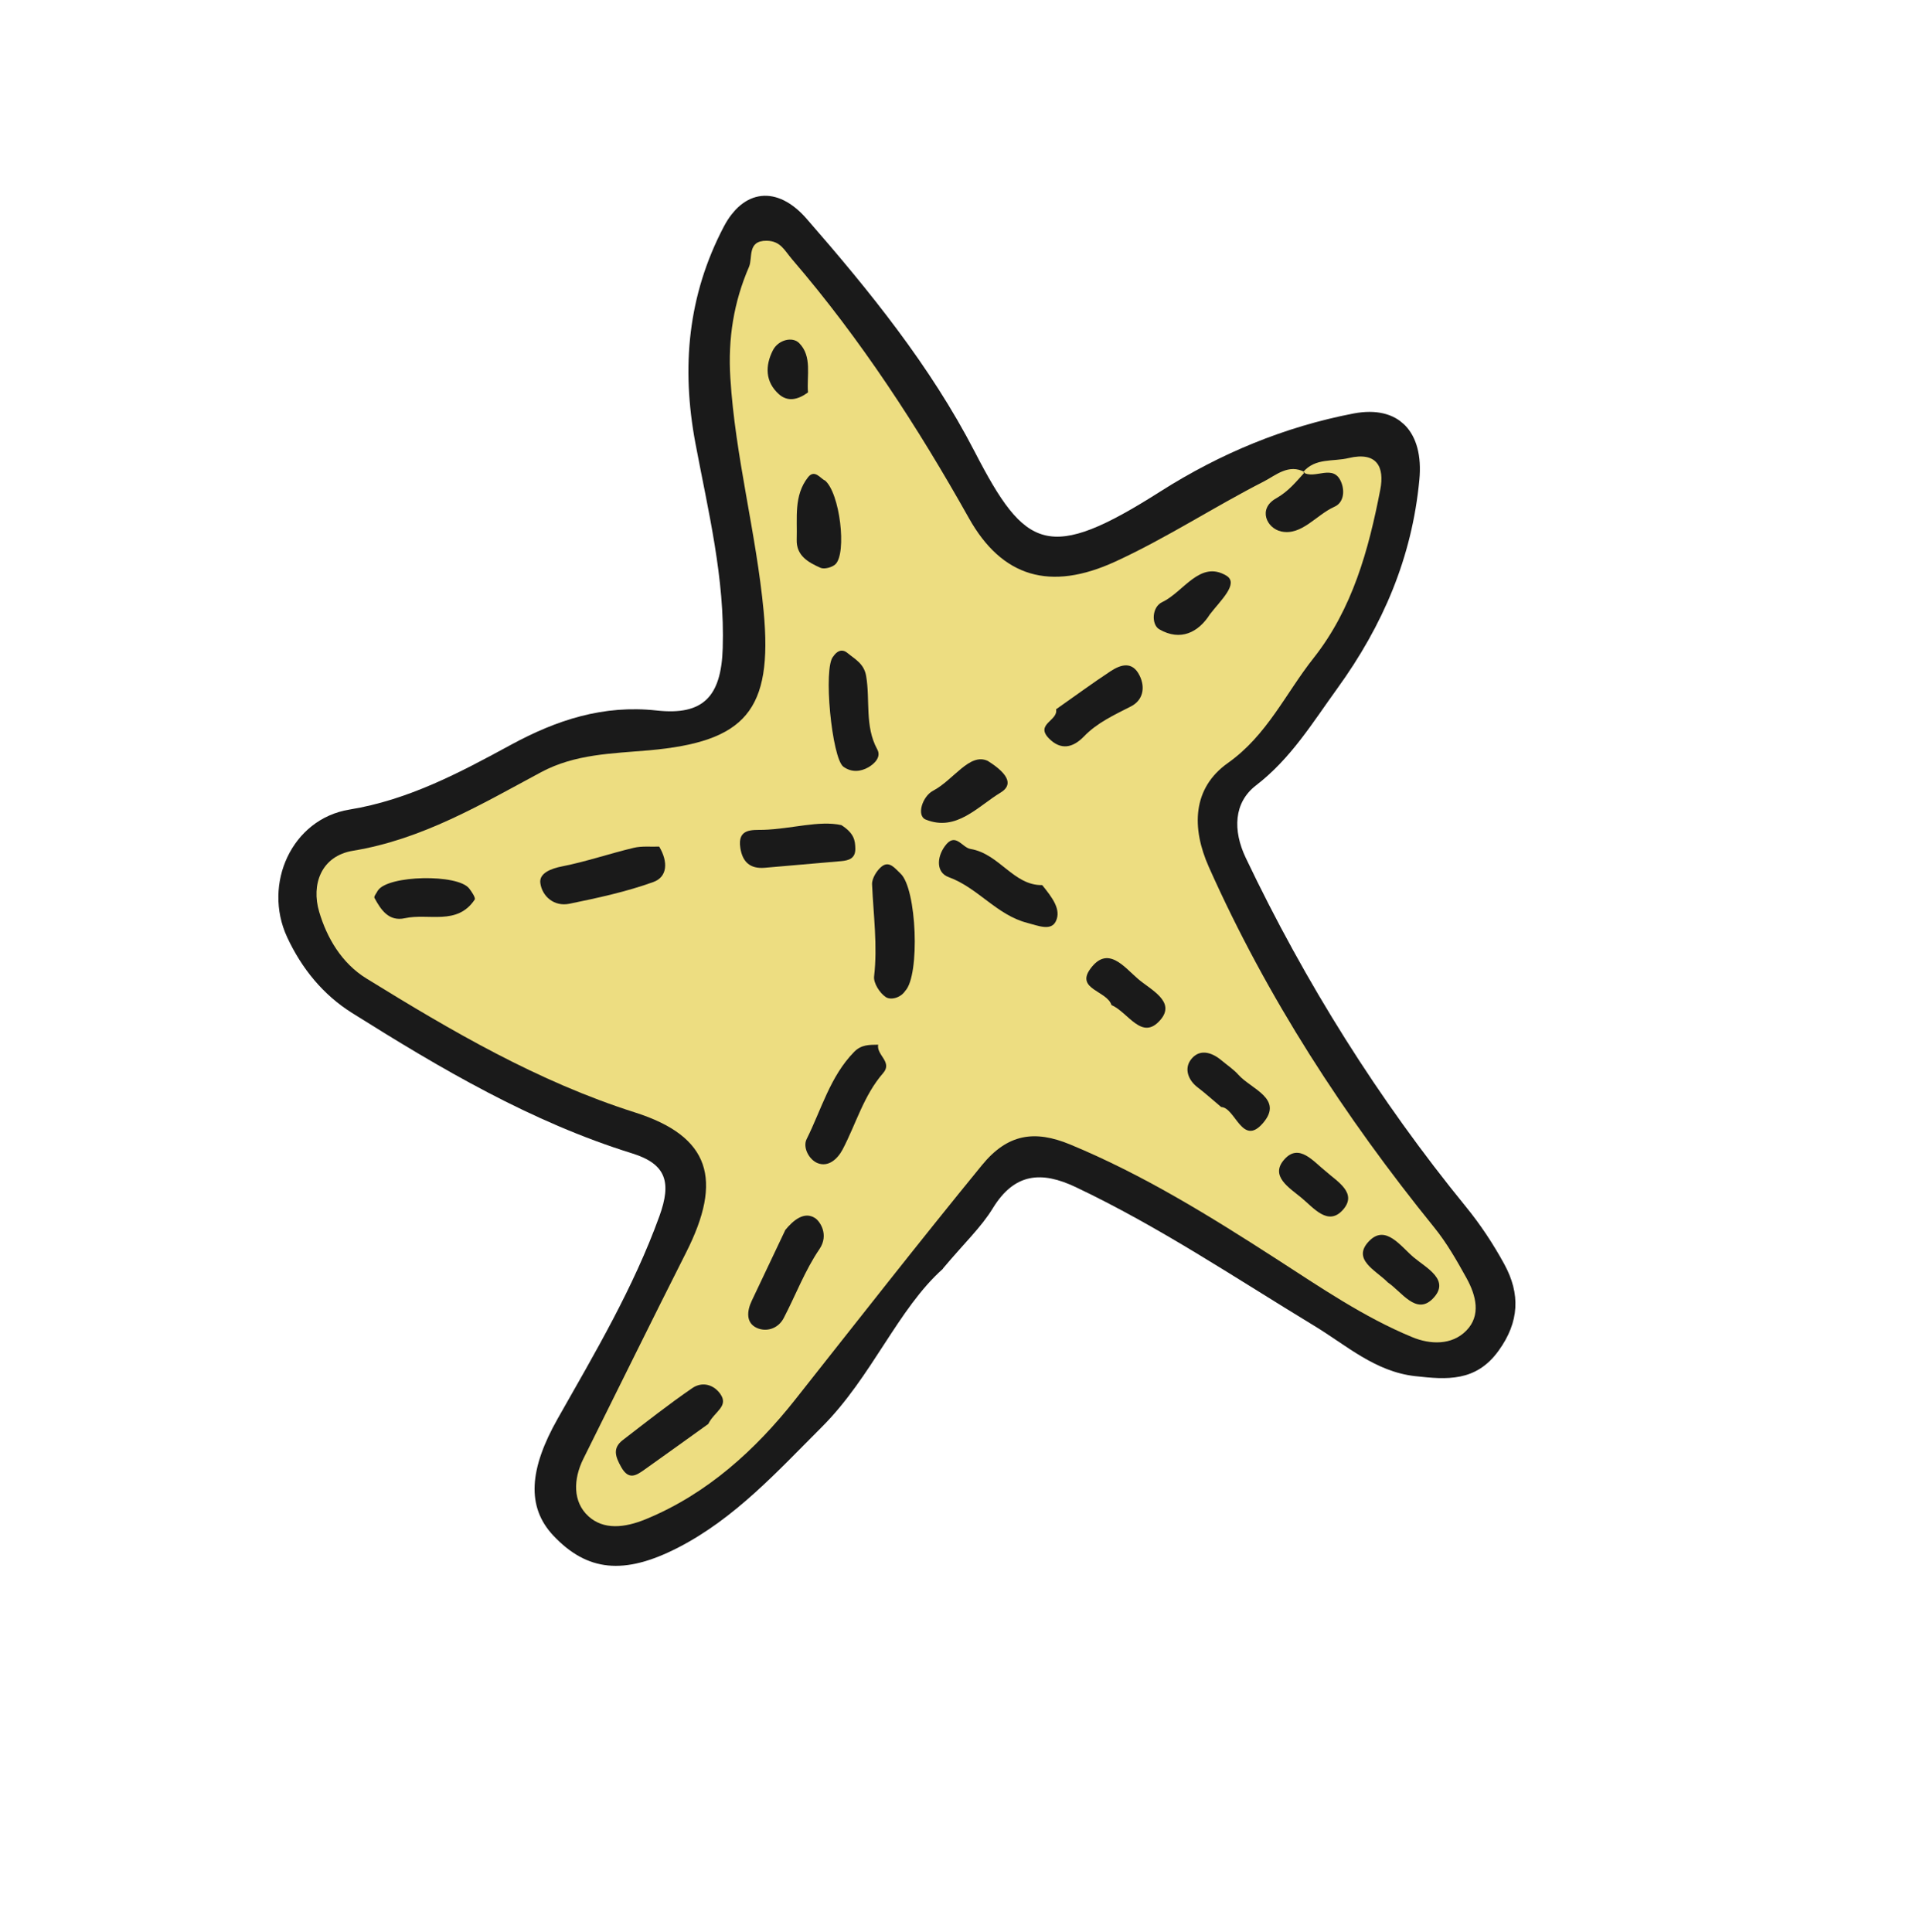 <svg width="213" height="214" viewBox="0 0 213 214" fill="none" xmlns="http://www.w3.org/2000/svg">
<g clip-path="url(#clip0_615_58)">
<path d="M104.444 140.555C99.458 144.987 96.563 152.544 91.041 158.067C86.12 162.984 81.422 168.193 75.105 171.443C69.114 174.522 65.037 174.077 61.297 170.117C58.277 166.917 58.626 162.706 61.78 157.142C65.906 149.86 70.167 142.666 73.042 134.713C74.391 130.989 73.816 128.953 70.028 127.772C58.828 124.288 48.829 118.391 38.99 112.21C35.783 110.198 33.413 107.283 31.803 103.817C29.073 97.924 32.333 90.725 38.687 89.686C45.252 88.615 50.921 85.592 56.565 82.522C61.674 79.747 66.822 78.061 72.742 78.707C77.88 79.273 79.89 77.173 80.052 71.8C80.299 64.084 78.439 56.609 77.031 49.123C75.439 40.66 76.197 32.693 80.169 25.113C82.334 20.977 86.066 20.466 89.349 24.239C96.331 32.252 103.055 40.544 107.96 50.038C113.591 60.937 116.126 62.334 128.559 54.425C135.128 50.252 142.271 47.277 149.929 45.805C154.935 44.849 157.724 47.842 157.215 53.146C156.405 61.734 153.195 69.262 148.117 76.279C145.349 80.106 142.982 84.033 139.111 87.012C136.664 88.901 136.528 91.972 137.989 95.038C144.589 108.892 152.673 121.784 162.373 133.684C163.988 135.665 165.419 137.832 166.637 140.068C168.397 143.307 168.315 146.423 165.984 149.637C163.483 153.099 160.244 152.836 156.746 152.446C152.331 151.953 149.13 149.031 145.584 146.879C136.873 141.593 128.404 135.896 119.162 131.509C115.362 129.705 112.372 129.924 109.968 133.846C108.683 135.953 106.813 137.7 104.441 140.527L104.444 140.555Z" fill="#1A1A1A"/>
<path d="M144.33 52.307C145.686 50.691 147.651 51.165 149.375 50.744C152.553 49.99 153.362 51.779 152.888 54.227C151.604 60.891 149.801 67.458 145.499 72.896C142.399 76.808 140.363 81.444 135.998 84.53C132.068 87.316 131.962 91.704 133.896 96.043C140.351 110.519 148.898 123.669 158.854 135.965C160.254 137.688 161.37 139.656 162.449 141.606C163.487 143.495 164.073 145.722 162.41 147.408C160.8 149.047 158.4 148.951 156.418 148.124C151.027 145.898 146.216 142.579 141.334 139.435C134.007 134.71 126.614 130.126 118.513 126.774C114.596 125.158 111.603 125.597 108.763 129.075C101.748 137.653 94.931 146.384 88.061 155.07C83.721 160.553 78.374 165.478 71.536 168.291C69.165 169.265 66.857 169.496 65.176 167.967C63.425 166.367 63.496 163.856 64.613 161.607C68.404 153.993 72.157 146.346 75.993 138.757C80.078 130.684 78.694 125.893 70.327 123.232C59.579 119.814 50.048 114.231 40.587 108.394C37.833 106.697 36.203 103.88 35.356 101.015C34.452 97.985 35.566 94.822 39.107 94.242C46.783 92.981 53.28 89.112 59.931 85.542C63.701 83.523 67.8 83.477 71.857 83.122C82.563 82.171 85.619 78.731 84.585 67.72C83.771 59.06 81.433 50.598 80.896 41.858C80.621 37.502 81.275 33.456 82.964 29.56C83.395 28.564 82.737 26.642 84.919 26.671C86.468 26.691 86.878 27.727 87.763 28.757C95.35 37.591 101.634 47.262 107.319 57.398C110.978 63.927 116.314 65.533 123.54 62.211C129.19 59.615 134.446 56.167 139.997 53.332C141.302 52.664 142.733 51.332 144.528 52.304C145.007 53.958 143.517 54.941 143.028 56.41C147.386 56.086 145.778 54.175 144.331 52.321L144.33 52.307Z" fill="#EDDD81"/>
<path d="M115.439 98.048C116.531 99.407 117.593 100.755 116.941 102.076C116.397 103.16 114.981 102.545 113.812 102.243C110.4 101.377 108.317 98.337 105.062 97.16C103.713 96.667 103.731 95.012 104.656 93.739C105.821 92.118 106.543 93.886 107.494 94.044C110.699 94.58 112.265 98.112 115.439 98.048V98.048Z" fill="#1A1A1A"/>
<path d="M100.267 109.767C99.727 110.58 98.626 110.805 98.112 110.452C97.441 110.007 96.733 108.89 96.819 108.166C97.215 104.739 96.742 101.366 96.594 97.965C96.564 97.3 97.143 96.376 97.709 95.951C98.55 95.337 99.184 96.261 99.74 96.766C101.552 98.418 101.919 108.046 100.267 109.767V109.767Z" fill="#1A1A1A"/>
<path d="M73.009 93.775C74.024 95.474 73.935 97.136 72.374 97.706C69.374 98.791 66.204 99.473 63.066 100.117C61.379 100.463 60.048 99.295 59.849 97.822C59.704 96.734 61.014 96.215 62.291 95.969C64.95 95.445 67.541 94.551 70.183 93.922C71.1 93.7 72.097 93.819 73.003 93.782L73.009 93.775Z" fill="#1A1A1A"/>
<path d="M97.273 115.714C97.042 116.877 98.897 117.638 97.82 118.875C95.665 121.349 94.82 124.503 93.335 127.33C92.775 128.387 91.764 129.328 90.55 128.845C89.608 128.459 88.893 127.102 89.346 126.189C90.983 122.915 91.94 119.254 94.611 116.522C95.413 115.707 96.282 115.744 97.275 115.728L97.273 115.714Z" fill="#1A1A1A"/>
<path d="M86.963 136.278C87.88 135.154 89.092 134.161 90.281 134.937C90.808 135.274 91.854 136.766 90.766 138.373C89.162 140.721 88.138 143.465 86.807 146.016C86.168 147.229 84.849 147.571 83.822 147.1C82.608 146.539 82.722 145.238 83.274 144.082C84.501 141.483 85.736 138.877 86.971 136.284L86.963 136.278Z" fill="#1A1A1A"/>
<path d="M78.463 157.734C76.366 159.237 73.909 161.014 71.43 162.771C70.5 163.427 69.659 164.04 68.802 162.511C68.162 161.361 67.824 160.425 68.981 159.529C71.521 157.574 74.044 155.579 76.689 153.765C77.734 153.049 79.014 153.327 79.784 154.417C80.749 155.788 79.158 156.346 78.462 157.72L78.463 157.734Z" fill="#1A1A1A"/>
<path d="M92.304 72.709C92.668 72.166 93.227 71.812 93.861 72.331C94.71 73.031 95.703 73.511 95.937 74.882C96.4 77.582 95.763 80.441 97.174 83.022C97.648 83.889 96.805 84.644 96.177 85.004C95.352 85.474 94.341 85.605 93.416 84.934C92.142 83.995 91.148 73.931 92.298 72.716L92.304 72.709Z" fill="#1A1A1A"/>
<path d="M93.195 91.405C94.631 92.323 94.715 93.125 94.74 93.981C94.767 95.1 94.034 95.321 93.147 95.398C90.329 95.645 87.511 95.891 84.7 96.13C83.1 96.263 82.246 95.507 82.002 93.932C81.66 91.726 83.356 91.961 84.559 91.926C87.653 91.833 90.733 90.854 93.195 91.405V91.405Z" fill="#1A1A1A"/>
<path d="M116.979 78.571C119.099 77.086 121.019 75.669 123.006 74.359C124.14 73.614 125.418 73.212 126.219 74.824C126.9 76.191 126.581 77.582 125.277 78.249C123.422 79.2 121.524 80.061 120.067 81.58C118.811 82.875 117.496 83.104 116.221 81.838C114.582 80.214 117.246 79.839 116.973 78.578L116.979 78.571Z" fill="#1A1A1A"/>
<path d="M91.358 53.208C93.032 54.573 93.823 61.269 92.534 62.51C92.166 62.854 91.306 63.086 90.886 62.903C89.548 62.303 88.186 61.577 88.247 59.762C88.324 57.398 87.9 54.902 89.497 52.874C90.231 51.937 90.887 53.022 91.359 53.222L91.358 53.208Z" fill="#1A1A1A"/>
<path d="M41.869 98.635C42.985 96.948 50.736 96.781 51.981 98.439C52.262 98.805 52.702 99.462 52.578 99.658C50.632 102.568 47.461 101.134 44.843 101.718C43.068 102.108 42.194 100.8 41.474 99.465C41.388 99.302 41.724 98.918 41.855 98.637L41.869 98.635Z" fill="#1A1A1A"/>
<path d="M135.249 122.62C134.199 121.739 133.459 121.066 132.669 120.468C131.582 119.647 131.189 118.404 131.858 117.451C132.768 116.165 134.138 116.492 135.295 117.463C135.93 117.996 136.646 118.466 137.189 119.079C138.582 120.639 142.189 121.708 139.918 124.384C137.595 127.121 136.835 122.659 135.25 122.634L135.249 122.62Z" fill="#1A1A1A"/>
<path d="M109.401 84.287C111.993 85.913 112.057 87.051 110.851 87.788C108.282 89.34 105.931 92.158 102.546 90.793C101.472 90.362 102.178 88.213 103.346 87.6C105.639 86.391 107.389 83.356 109.401 84.287V84.287Z" fill="#1A1A1A"/>
<path d="M123.111 111.338C122.64 109.768 119.146 109.591 120.747 107.357C122.689 104.653 124.509 107.12 126.051 108.441C127.456 109.645 130.275 110.953 128.535 112.979C126.481 115.38 124.969 112.127 123.103 111.332L123.111 111.338Z" fill="#1A1A1A"/>
<path d="M153.723 142.064C152.443 140.742 149.646 139.517 151.673 137.459C153.505 135.602 155.173 138.111 156.604 139.299C158.014 140.482 160.715 141.821 158.694 143.872C156.868 145.721 155.27 143.114 153.723 142.064Z" fill="#1A1A1A"/>
<path d="M134.01 68.059C132.769 70.02 130.776 71.089 128.398 69.707C127.53 69.201 127.559 67.254 128.724 66.704C131.09 65.596 132.907 62.016 135.835 63.768C137.282 64.642 135.156 66.553 134.01 68.059Z" fill="#1A1A1A"/>
<path d="M144.33 52.307C145.623 53.209 147.756 51.227 148.595 53.51C148.965 54.499 148.793 55.7 147.816 56.133C145.8 57.026 144.181 59.361 141.924 58.877C140.296 58.53 139.297 56.36 141.347 55.208C142.74 54.419 143.563 53.361 144.535 52.296L144.331 52.321L144.33 52.307Z" fill="#1A1A1A"/>
<path d="M146.847 129.754C148.155 130.917 150.402 132.176 148.734 134.039C147.104 135.857 145.505 133.811 144.166 132.7C142.811 131.576 140.603 130.272 142.273 128.422C143.896 126.612 145.474 128.667 146.854 129.76L146.847 129.754Z" fill="#1A1A1A"/>
<path d="M89.505 43.468C88.351 44.314 87.234 44.526 86.271 43.666C84.746 42.294 84.745 40.506 85.605 38.812C86.211 37.624 87.791 37.265 88.516 38.004C89.987 39.486 89.337 41.63 89.498 43.476L89.505 43.468Z" fill="#1A1A1A"/>
</g>
<defs>
<clipPath id="clip0_615_58">
<rect width="154.97" height="146.03" fill="white" transform="translate(0.746 119.439) rotate(-50)"/>
</clipPath>
</defs>
</svg>
